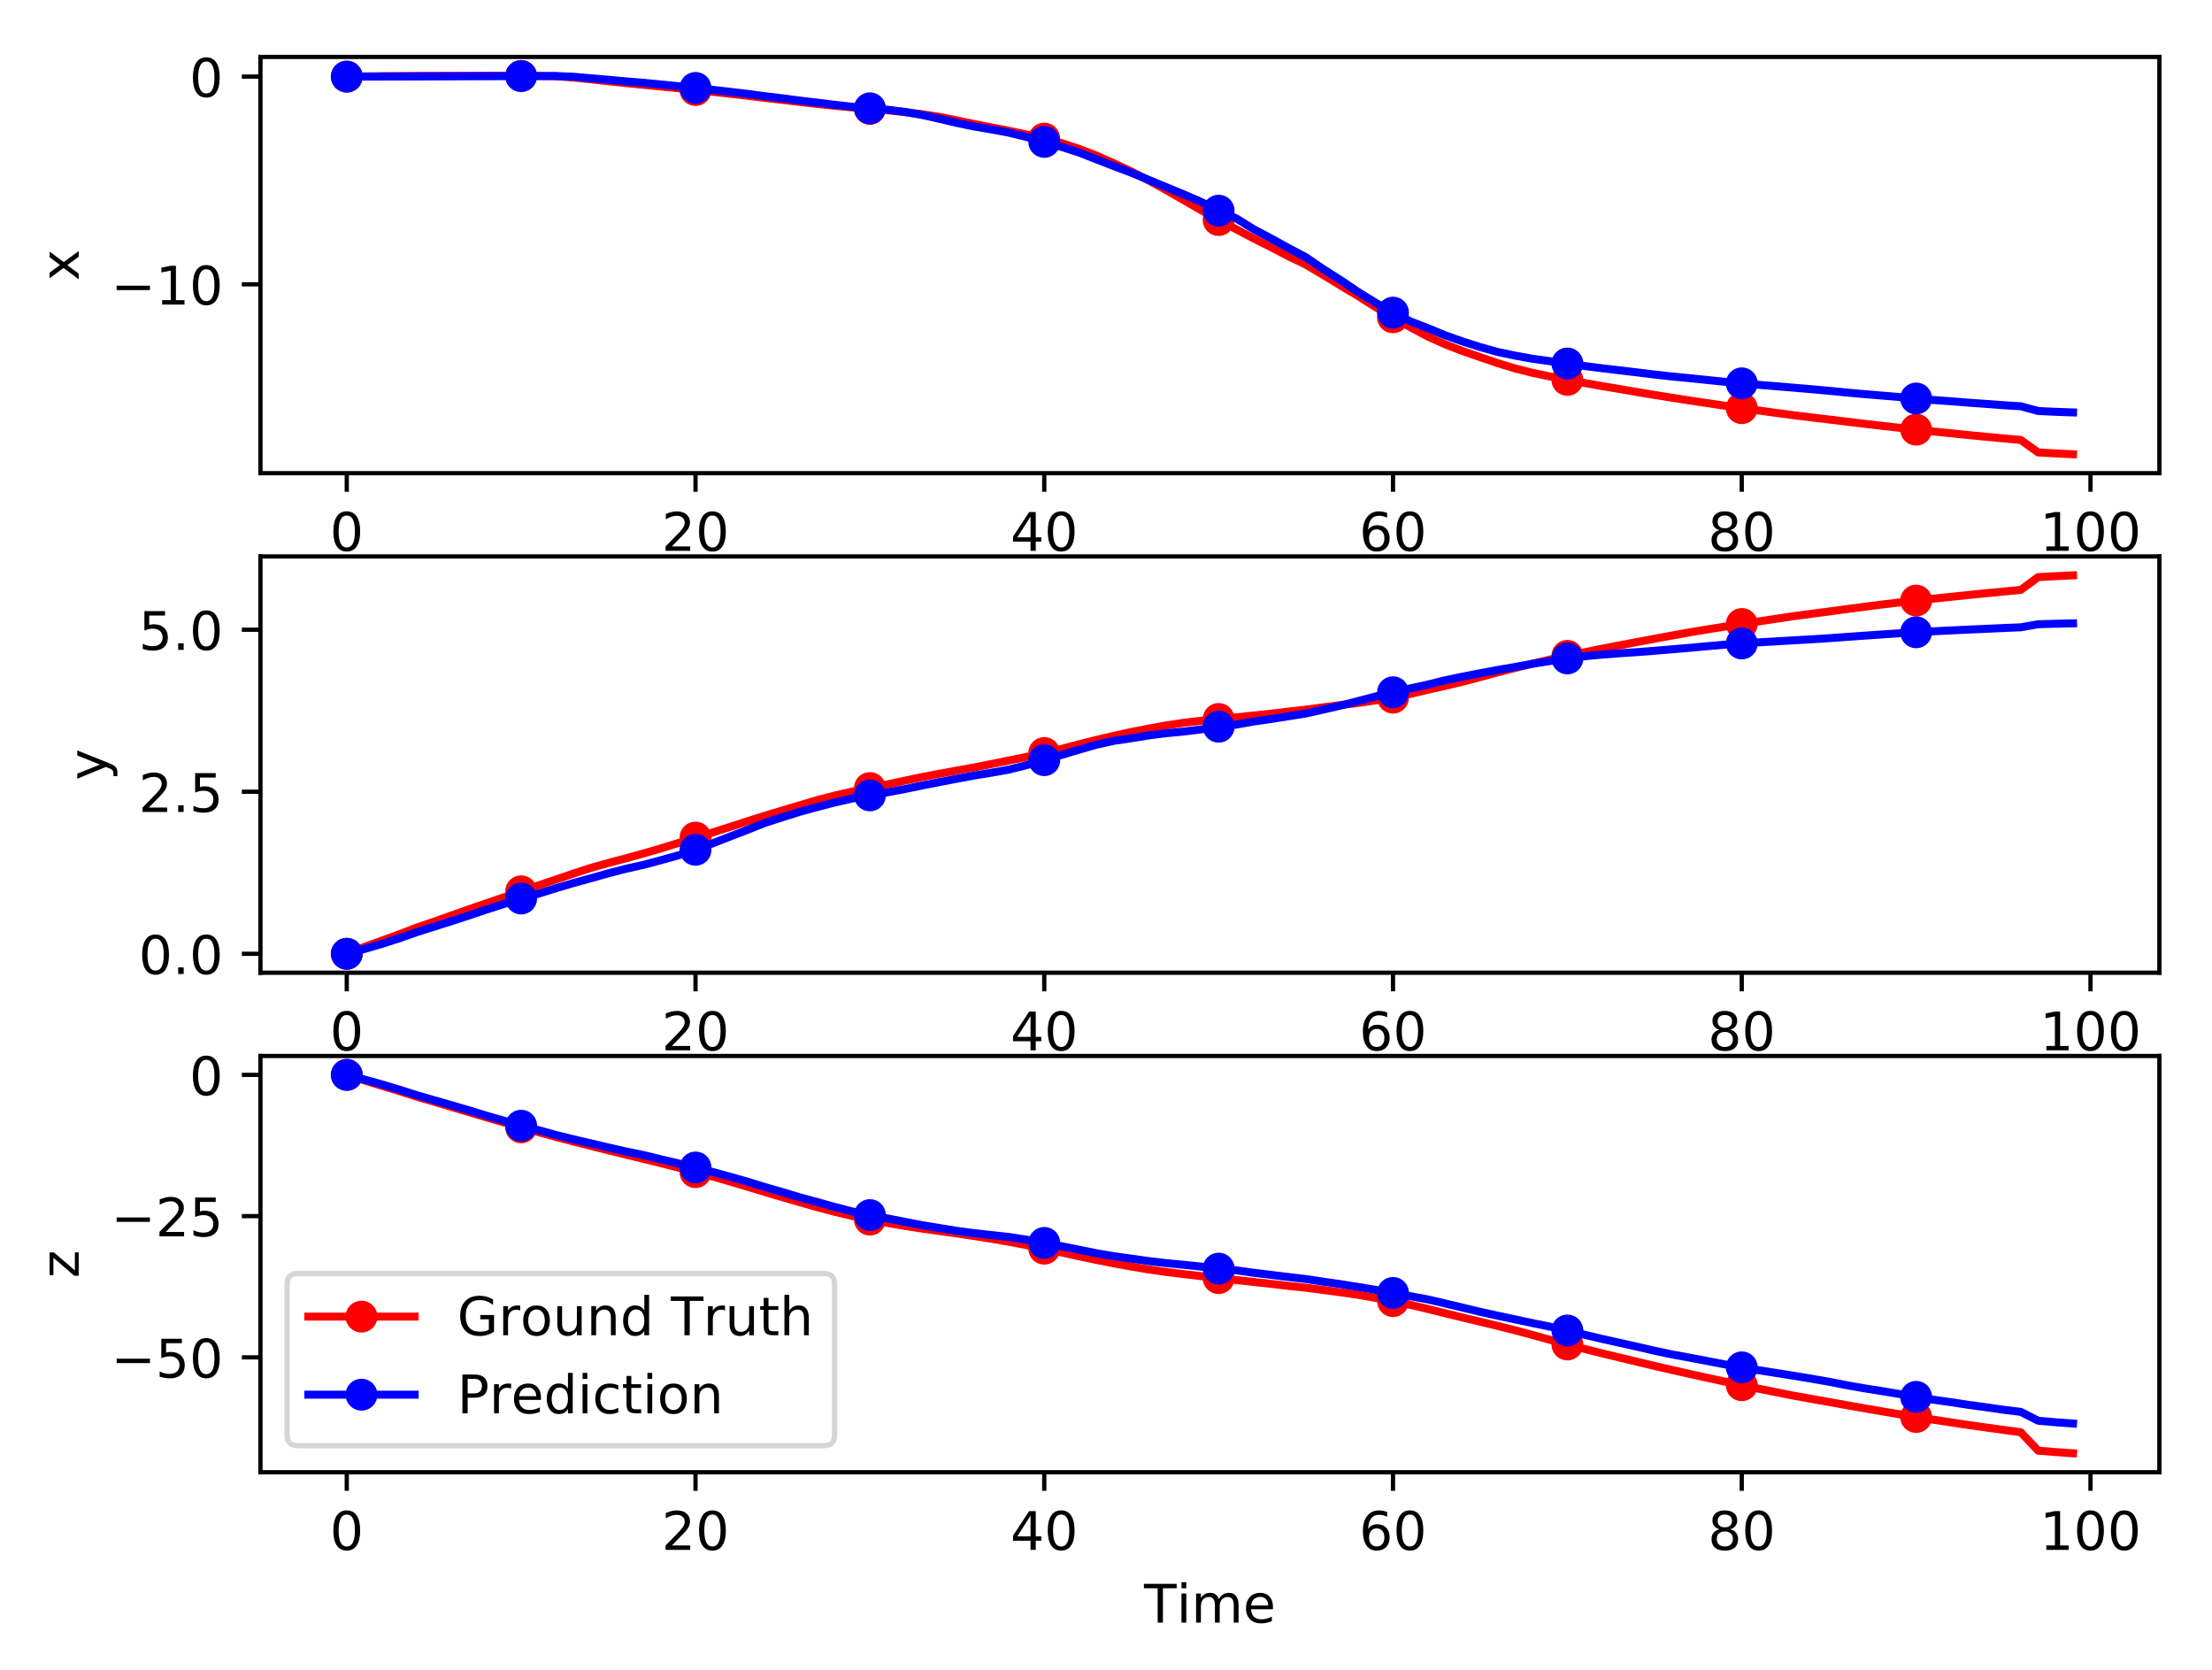 <?xml version="1.0" encoding="utf-8" standalone="no"?>
<!DOCTYPE svg PUBLIC "-//W3C//DTD SVG 1.1//EN"
  "http://www.w3.org/Graphics/SVG/1.1/DTD/svg11.dtd">
<!-- Created with matplotlib (http://matplotlib.org/) -->
<svg height="314pt" version="1.1" viewBox="0 0 416 314" width="416pt" xmlns="http://www.w3.org/2000/svg" xmlns:xlink="http://www.w3.org/1999/xlink">
 <defs>
  <style type="text/css">
*{stroke-linecap:butt;stroke-linejoin:round;}
  </style>
 </defs>
 <g id="figure_1">
  <g id="patch_1">
   <path d="M 0 314.368 
L 416.803 314.368 
L 416.803 0 
L 0 0 
z
" style="fill:#ffffff;"/>
  </g>
  <g id="axes_1">
   <g id="patch_2">
    <path d="M 48.983 88.968 
L 406.103 88.968 
L 406.103 10.7 
L 48.983 10.7 
z
" style="fill:#ffffff;"/>
   </g>
   <g id="matplotlib.axis_1">
    <g id="xtick_1">
     <g id="line2d_1">
      <defs>
       <path d="M 0 0 
L 0 3.5 
" id="m8944b9a5be" style="stroke:#000000;stroke-width:0.8;"/>
      </defs>
      <g>
       <use style="stroke:#000000;stroke-width:0.8;" x="65.216" xlink:href="#m8944b9a5be" y="88.968"/>
      </g>
     </g>
     <g id="text_1">
      <!-- 0 -->
      <defs>
       <path d="M 31.781 66.406 
Q 24.172 66.406 20.328 58.906 
Q 16.5 51.422 16.5 36.375 
Q 16.5 21.391 20.328 13.891 
Q 24.172 6.391 31.781 6.391 
Q 39.453 6.391 43.281 13.891 
Q 47.125 21.391 47.125 36.375 
Q 47.125 51.422 43.281 58.906 
Q 39.453 66.406 31.781 66.406 
z
M 31.781 74.219 
Q 44.047 74.219 50.516 64.516 
Q 56.984 54.828 56.984 36.375 
Q 56.984 17.969 50.516 8.266 
Q 44.047 -1.422 31.781 -1.422 
Q 19.531 -1.422 13.062 8.266 
Q 6.594 17.969 6.594 36.375 
Q 6.594 54.828 13.062 64.516 
Q 19.531 74.219 31.781 74.219 
z
" id="DejaVuSans-30"/>
      </defs>
      <g transform="translate(62.034 103.567)scale(0.1 -0.1)">
       <use xlink:href="#DejaVuSans-30"/>
      </g>
     </g>
    </g>
    <g id="xtick_2">
     <g id="line2d_2">
      <g>
       <use style="stroke:#000000;stroke-width:0.8;" x="130.802" xlink:href="#m8944b9a5be" y="88.968"/>
      </g>
     </g>
     <g id="text_2">
      <!-- 20 -->
      <defs>
       <path d="M 19.188 8.297 
L 53.609 8.297 
L 53.609 0 
L 7.328 0 
L 7.328 8.297 
Q 12.938 14.109 22.625 23.891 
Q 32.328 33.688 34.812 36.531 
Q 39.547 41.844 41.422 45.531 
Q 43.312 49.219 43.312 52.781 
Q 43.312 58.594 39.234 62.25 
Q 35.156 65.922 28.609 65.922 
Q 23.969 65.922 18.812 64.312 
Q 13.672 62.703 7.812 59.422 
L 7.812 69.391 
Q 13.766 71.781 18.938 73 
Q 24.125 74.219 28.422 74.219 
Q 39.75 74.219 46.484 68.547 
Q 53.219 62.891 53.219 53.422 
Q 53.219 48.922 51.531 44.891 
Q 49.859 40.875 45.406 35.406 
Q 44.188 33.984 37.641 27.219 
Q 31.109 20.453 19.188 8.297 
z
" id="DejaVuSans-32"/>
      </defs>
      <g transform="translate(124.44 103.567)scale(0.1 -0.1)">
       <use xlink:href="#DejaVuSans-32"/>
       <use x="63.623" xlink:href="#DejaVuSans-30"/>
      </g>
     </g>
    </g>
    <g id="xtick_3">
     <g id="line2d_3">
      <g>
       <use style="stroke:#000000;stroke-width:0.8;" x="196.389" xlink:href="#m8944b9a5be" y="88.968"/>
      </g>
     </g>
     <g id="text_3">
      <!-- 40 -->
      <defs>
       <path d="M 37.797 64.312 
L 12.891 25.391 
L 37.797 25.391 
z
M 35.203 72.906 
L 47.609 72.906 
L 47.609 25.391 
L 58.016 25.391 
L 58.016 17.188 
L 47.609 17.188 
L 47.609 0 
L 37.797 0 
L 37.797 17.188 
L 4.891 17.188 
L 4.891 26.703 
z
" id="DejaVuSans-34"/>
      </defs>
      <g transform="translate(190.027 103.567)scale(0.1 -0.1)">
       <use xlink:href="#DejaVuSans-34"/>
       <use x="63.623" xlink:href="#DejaVuSans-30"/>
      </g>
     </g>
    </g>
    <g id="xtick_4">
     <g id="line2d_4">
      <g>
       <use style="stroke:#000000;stroke-width:0.8;" x="261.976" xlink:href="#m8944b9a5be" y="88.968"/>
      </g>
     </g>
     <g id="text_4">
      <!-- 60 -->
      <defs>
       <path d="M 33.016 40.375 
Q 26.375 40.375 22.484 35.828 
Q 18.609 31.297 18.609 23.391 
Q 18.609 15.531 22.484 10.953 
Q 26.375 6.391 33.016 6.391 
Q 39.656 6.391 43.531 10.953 
Q 47.406 15.531 47.406 23.391 
Q 47.406 31.297 43.531 35.828 
Q 39.656 40.375 33.016 40.375 
z
M 52.594 71.297 
L 52.594 62.312 
Q 48.875 64.062 45.094 64.984 
Q 41.312 65.922 37.594 65.922 
Q 27.828 65.922 22.672 59.328 
Q 17.531 52.734 16.797 39.406 
Q 19.672 43.656 24.016 45.922 
Q 28.375 48.188 33.594 48.188 
Q 44.578 48.188 50.953 41.516 
Q 57.328 34.859 57.328 23.391 
Q 57.328 12.156 50.688 5.359 
Q 44.047 -1.422 33.016 -1.422 
Q 20.359 -1.422 13.672 8.266 
Q 6.984 17.969 6.984 36.375 
Q 6.984 53.656 15.188 63.938 
Q 23.391 74.219 37.203 74.219 
Q 40.922 74.219 44.703 73.484 
Q 48.484 72.75 52.594 71.297 
z
" id="DejaVuSans-36"/>
      </defs>
      <g transform="translate(255.613 103.567)scale(0.1 -0.1)">
       <use xlink:href="#DejaVuSans-36"/>
       <use x="63.623" xlink:href="#DejaVuSans-30"/>
      </g>
     </g>
    </g>
    <g id="xtick_5">
     <g id="line2d_5">
      <g>
       <use style="stroke:#000000;stroke-width:0.8;" x="327.563" xlink:href="#m8944b9a5be" y="88.968"/>
      </g>
     </g>
     <g id="text_5">
      <!-- 80 -->
      <defs>
       <path d="M 31.781 34.625 
Q 24.75 34.625 20.719 30.859 
Q 16.703 27.094 16.703 20.516 
Q 16.703 13.922 20.719 10.156 
Q 24.75 6.391 31.781 6.391 
Q 38.812 6.391 42.859 10.172 
Q 46.922 13.969 46.922 20.516 
Q 46.922 27.094 42.891 30.859 
Q 38.875 34.625 31.781 34.625 
z
M 21.922 38.812 
Q 15.578 40.375 12.031 44.719 
Q 8.5 49.078 8.5 55.328 
Q 8.5 64.062 14.719 69.141 
Q 20.953 74.219 31.781 74.219 
Q 42.672 74.219 48.875 69.141 
Q 55.078 64.062 55.078 55.328 
Q 55.078 49.078 51.531 44.719 
Q 48 40.375 41.703 38.812 
Q 48.828 37.156 52.797 32.312 
Q 56.781 27.484 56.781 20.516 
Q 56.781 9.906 50.312 4.234 
Q 43.844 -1.422 31.781 -1.422 
Q 19.734 -1.422 13.25 4.234 
Q 6.781 9.906 6.781 20.516 
Q 6.781 27.484 10.781 32.312 
Q 14.797 37.156 21.922 38.812 
z
M 18.312 54.391 
Q 18.312 48.734 21.844 45.562 
Q 25.391 42.391 31.781 42.391 
Q 38.141 42.391 41.719 45.562 
Q 45.312 48.734 45.312 54.391 
Q 45.312 60.062 41.719 63.234 
Q 38.141 66.406 31.781 66.406 
Q 25.391 66.406 21.844 63.234 
Q 18.312 60.062 18.312 54.391 
z
" id="DejaVuSans-38"/>
      </defs>
      <g transform="translate(321.2 103.567)scale(0.1 -0.1)">
       <use xlink:href="#DejaVuSans-38"/>
       <use x="63.623" xlink:href="#DejaVuSans-30"/>
      </g>
     </g>
    </g>
    <g id="xtick_6">
     <g id="line2d_6">
      <g>
       <use style="stroke:#000000;stroke-width:0.8;" x="393.149" xlink:href="#m8944b9a5be" y="88.968"/>
      </g>
     </g>
     <g id="text_6">
      <!-- 100 -->
      <defs>
       <path d="M 12.406 8.297 
L 28.516 8.297 
L 28.516 63.922 
L 10.984 60.406 
L 10.984 69.391 
L 28.422 72.906 
L 38.281 72.906 
L 38.281 8.297 
L 54.391 8.297 
L 54.391 0 
L 12.406 0 
z
" id="DejaVuSans-31"/>
      </defs>
      <g transform="translate(383.606 103.567)scale(0.1 -0.1)">
       <use xlink:href="#DejaVuSans-31"/>
       <use x="63.623" xlink:href="#DejaVuSans-30"/>
       <use x="127.246" xlink:href="#DejaVuSans-30"/>
      </g>
     </g>
    </g>
    <g id="text_7">
     <!-- Time -->
     <defs>
      <path d="M -0.297 72.906 
L 61.375 72.906 
L 61.375 64.594 
L 35.5 64.594 
L 35.5 0 
L 25.594 0 
L 25.594 64.594 
L -0.297 64.594 
z
" id="DejaVuSans-54"/>
      <path d="M 9.422 54.688 
L 18.406 54.688 
L 18.406 0 
L 9.422 0 
z
M 9.422 75.984 
L 18.406 75.984 
L 18.406 64.594 
L 9.422 64.594 
z
" id="DejaVuSans-69"/>
      <path d="M 52 44.188 
Q 55.375 50.25 60.062 53.125 
Q 64.75 56 71.094 56 
Q 79.641 56 84.281 50.016 
Q 88.922 44.047 88.922 33.016 
L 88.922 0 
L 79.891 0 
L 79.891 32.719 
Q 79.891 40.578 77.094 44.375 
Q 74.312 48.188 68.609 48.188 
Q 61.625 48.188 57.562 43.547 
Q 53.516 38.922 53.516 30.906 
L 53.516 0 
L 44.484 0 
L 44.484 32.719 
Q 44.484 40.625 41.703 44.406 
Q 38.922 48.188 33.109 48.188 
Q 26.219 48.188 22.156 43.531 
Q 18.109 38.875 18.109 30.906 
L 18.109 0 
L 9.078 0 
L 9.078 54.688 
L 18.109 54.688 
L 18.109 46.188 
Q 21.188 51.219 25.484 53.609 
Q 29.781 56 35.688 56 
Q 41.656 56 45.828 52.969 
Q 50 49.953 52 44.188 
z
" id="DejaVuSans-6d"/>
      <path d="M 56.203 29.594 
L 56.203 25.203 
L 14.891 25.203 
Q 15.484 15.922 20.484 11.062 
Q 25.484 6.203 34.422 6.203 
Q 39.594 6.203 44.453 7.469 
Q 49.312 8.734 54.109 11.281 
L 54.109 2.781 
Q 49.266 0.734 44.188 -0.344 
Q 39.109 -1.422 33.891 -1.422 
Q 20.797 -1.422 13.156 6.188 
Q 5.516 13.812 5.516 26.812 
Q 5.516 40.234 12.766 48.109 
Q 20.016 56 32.328 56 
Q 43.359 56 49.781 48.891 
Q 56.203 41.797 56.203 29.594 
z
M 47.219 32.234 
Q 47.125 39.594 43.094 43.984 
Q 39.062 48.391 32.422 48.391 
Q 24.906 48.391 20.391 44.141 
Q 15.875 39.891 15.188 32.172 
z
" id="DejaVuSans-65"/>
     </defs>
     <g transform="translate(215.155 117.245)scale(0.1 -0.1)">
      <use xlink:href="#DejaVuSans-54"/>
      <use x="61.037" xlink:href="#DejaVuSans-69"/>
      <use x="88.82" xlink:href="#DejaVuSans-6d"/>
      <use x="186.232" xlink:href="#DejaVuSans-65"/>
     </g>
    </g>
   </g>
   <g id="matplotlib.axis_2">
    <g id="ytick_1">
     <g id="line2d_7">
      <defs>
       <path d="M 0 0 
L -3.5 0 
" id="m80935dbc35" style="stroke:#000000;stroke-width:0.8;"/>
      </defs>
      <g>
       <use style="stroke:#000000;stroke-width:0.8;" x="48.983" xlink:href="#m80935dbc35" y="53.464"/>
      </g>
     </g>
     <g id="text_8">
      <!-- −10 -->
      <defs>
       <path d="M 10.594 35.5 
L 73.188 35.5 
L 73.188 27.203 
L 10.594 27.203 
z
" id="DejaVuSans-2212"/>
      </defs>
      <g transform="translate(20.878 57.263)scale(0.1 -0.1)">
       <use xlink:href="#DejaVuSans-2212"/>
       <use x="83.789" xlink:href="#DejaVuSans-31"/>
       <use x="147.412" xlink:href="#DejaVuSans-30"/>
      </g>
     </g>
    </g>
    <g id="ytick_2">
     <g id="line2d_8">
      <g>
       <use style="stroke:#000000;stroke-width:0.8;" x="48.983" xlink:href="#m80935dbc35" y="14.403"/>
      </g>
     </g>
     <g id="text_9">
      <!-- 0 -->
      <g transform="translate(35.62 18.202)scale(0.1 -0.1)">
       <use xlink:href="#DejaVuSans-30"/>
      </g>
     </g>
    </g>
    <g id="text_10">
     <!-- x -->
     <defs>
      <path d="M 54.891 54.688 
L 35.109 28.078 
L 55.906 0 
L 45.312 0 
L 29.391 21.484 
L 13.484 0 
L 2.875 0 
L 24.125 28.609 
L 4.688 54.688 
L 15.281 54.688 
L 29.781 35.203 
L 44.281 54.688 
z
" id="DejaVuSans-78"/>
     </defs>
     <g transform="translate(14.798 52.793)rotate(-90)scale(0.1 -0.1)">
      <use xlink:href="#DejaVuSans-78"/>
     </g>
    </g>
   </g>
   <g id="line2d_9">
    <path clip-path="url(#p464046ef29)" d="M 65.216 14.403 
L 68.495 14.363 
L 71.774 14.331 
L 75.054 14.302 
L 78.333 14.278 
L 81.612 14.273 
L 84.892 14.268 
L 88.171 14.263 
L 91.45 14.258 
L 94.73 14.258 
L 98.009 14.276 
L 101.288 14.301 
L 104.568 14.334 
L 107.847 14.569 
L 111.126 14.914 
L 114.406 15.275 
L 117.685 15.622 
L 120.964 15.942 
L 124.244 16.258 
L 127.523 16.586 
L 130.802 16.93 
L 134.082 17.263 
L 137.361 17.634 
L 140.64 18.019 
L 143.92 18.411 
L 147.199 18.795 
L 150.478 19.174 
L 153.758 19.546 
L 157.037 19.889 
L 160.316 20.2 
L 163.596 20.478 
L 166.875 20.732 
L 170.154 21.08 
L 173.434 21.468 
L 176.713 21.984 
L 179.992 22.639 
L 183.272 23.333 
L 186.551 23.974 
L 189.83 24.612 
L 193.11 25.295 
L 196.389 26.054 
L 199.668 26.914 
L 202.948 27.997 
L 206.227 29.256 
L 209.506 30.717 
L 212.786 32.268 
L 216.065 33.948 
L 219.344 35.748 
L 222.624 37.634 
L 225.903 39.526 
L 229.182 41.372 
L 232.462 43.091 
L 235.741 44.821 
L 239.02 46.464 
L 242.3 48.183 
L 245.579 49.755 
L 248.859 51.697 
L 252.138 53.703 
L 255.417 55.66 
L 258.697 57.741 
L 261.976 59.656 
L 265.255 61.536 
L 268.535 63.281 
L 271.814 64.752 
L 275.093 66.018 
L 278.373 67.156 
L 281.652 68.277 
L 284.931 69.281 
L 288.211 70.101 
L 291.49 70.79 
L 294.769 71.423 
L 298.049 72.023 
L 301.328 72.599 
L 304.607 73.15 
L 307.887 73.714 
L 311.166 74.258 
L 314.445 74.785 
L 317.725 75.297 
L 321.004 75.786 
L 324.283 76.269 
L 327.563 76.738 
L 330.842 77.197 
L 334.121 77.645 
L 337.401 78.082 
L 340.68 78.481 
L 343.959 78.876 
L 347.239 79.274 
L 350.518 79.668 
L 353.797 80.05 
L 357.077 80.421 
L 360.356 80.781 
L 363.635 81.133 
L 366.915 81.473 
L 370.194 81.801 
L 373.473 82.119 
L 376.753 82.426 
L 380.032 82.722 
L 383.311 85.076 
L 386.591 85.251 
L 389.87 85.411 
" style="fill:none;stroke:#ff0000;stroke-linecap:square;stroke-width:1.5;"/>
    <defs>
     <path d="M 0 2.5 
C 0.663 2.5 1.299 2.237 1.768 1.768 
C 2.237 1.299 2.5 0.663 2.5 0 
C 2.5 -0.663 2.237 -1.299 1.768 -1.768 
C 1.299 -2.237 0.663 -2.5 0 -2.5 
C -0.663 -2.5 -1.299 -2.237 -1.768 -1.768 
C -2.237 -1.299 -2.5 -0.663 -2.5 0 
C -2.5 0.663 -2.237 1.299 -1.768 1.768 
C -1.299 2.237 -0.663 2.5 0 2.5 
z
" id="m3f57f0eae9" style="stroke:#ff0000;"/>
    </defs>
    <g clip-path="url(#p464046ef29)">
     <use style="fill:#ff0000;stroke:#ff0000;" x="65.216" xlink:href="#m3f57f0eae9" y="14.403"/>
     <use style="fill:#ff0000;stroke:#ff0000;" x="98.009" xlink:href="#m3f57f0eae9" y="14.276"/>
     <use style="fill:#ff0000;stroke:#ff0000;" x="130.802" xlink:href="#m3f57f0eae9" y="16.93"/>
     <use style="fill:#ff0000;stroke:#ff0000;" x="163.596" xlink:href="#m3f57f0eae9" y="20.478"/>
     <use style="fill:#ff0000;stroke:#ff0000;" x="196.389" xlink:href="#m3f57f0eae9" y="26.054"/>
     <use style="fill:#ff0000;stroke:#ff0000;" x="229.182" xlink:href="#m3f57f0eae9" y="41.372"/>
     <use style="fill:#ff0000;stroke:#ff0000;" x="261.976" xlink:href="#m3f57f0eae9" y="59.656"/>
     <use style="fill:#ff0000;stroke:#ff0000;" x="294.769" xlink:href="#m3f57f0eae9" y="71.423"/>
     <use style="fill:#ff0000;stroke:#ff0000;" x="327.563" xlink:href="#m3f57f0eae9" y="76.738"/>
     <use style="fill:#ff0000;stroke:#ff0000;" x="360.356" xlink:href="#m3f57f0eae9" y="80.781"/>
    </g>
   </g>
   <g id="line2d_10">
    <path clip-path="url(#p464046ef29)" d="M 65.216 14.403 
L 68.495 14.398 
L 71.774 14.387 
L 75.054 14.379 
L 78.333 14.369 
L 81.612 14.362 
L 84.892 14.347 
L 88.171 14.335 
L 91.45 14.325 
L 94.73 14.313 
L 98.009 14.303 
L 101.288 14.295 
L 104.568 14.298 
L 107.847 14.434 
L 111.126 14.719 
L 114.406 14.998 
L 117.685 15.301 
L 120.964 15.563 
L 124.244 15.879 
L 127.523 16.199 
L 130.802 16.534 
L 134.082 16.9 
L 137.361 17.269 
L 140.64 17.663 
L 143.92 18.095 
L 147.199 18.493 
L 150.478 18.919 
L 153.758 19.309 
L 157.037 19.712 
L 160.316 20.079 
L 163.596 20.367 
L 166.875 20.624 
L 170.154 21.041 
L 173.434 21.621 
L 176.713 22.351 
L 179.992 23.125 
L 183.272 23.795 
L 186.551 24.352 
L 189.83 24.967 
L 193.11 25.77 
L 196.389 26.675 
L 199.668 27.631 
L 202.948 28.684 
L 206.227 29.974 
L 209.506 31.247 
L 212.786 32.484 
L 216.065 33.833 
L 219.344 35.196 
L 222.624 36.549 
L 225.903 37.971 
L 229.182 39.613 
L 232.462 41.044 
L 235.741 43.084 
L 239.02 44.816 
L 242.3 46.627 
L 245.579 48.356 
L 248.859 50.602 
L 252.138 52.686 
L 255.417 54.895 
L 258.697 56.921 
L 261.976 58.782 
L 265.255 60.434 
L 268.535 61.699 
L 271.814 63.054 
L 275.093 64.218 
L 278.373 65.26 
L 281.652 66.176 
L 284.931 66.862 
L 288.211 67.456 
L 291.49 67.91 
L 294.769 68.344 
L 298.049 68.826 
L 301.328 69.246 
L 304.607 69.632 
L 307.887 70.019 
L 311.166 70.423 
L 314.445 70.788 
L 317.725 71.102 
L 321.004 71.439 
L 324.283 71.775 
L 327.563 72.075 
L 330.842 72.362 
L 334.121 72.63 
L 337.401 72.9 
L 340.68 73.182 
L 343.959 73.475 
L 347.239 73.8 
L 350.518 74.094 
L 353.797 74.363 
L 357.077 74.643 
L 360.356 74.928 
L 363.635 75.21 
L 366.915 75.447 
L 370.194 75.708 
L 373.473 75.939 
L 376.753 76.185 
L 380.032 76.386 
L 383.311 77.279 
L 386.591 77.429 
L 389.87 77.547 
" style="fill:none;stroke:#0000ff;stroke-linecap:square;stroke-width:1.5;"/>
    <defs>
     <path d="M 0 2.5 
C 0.663 2.5 1.299 2.237 1.768 1.768 
C 2.237 1.299 2.5 0.663 2.5 0 
C 2.5 -0.663 2.237 -1.299 1.768 -1.768 
C 1.299 -2.237 0.663 -2.5 0 -2.5 
C -0.663 -2.5 -1.299 -2.237 -1.768 -1.768 
C -2.237 -1.299 -2.5 -0.663 -2.5 0 
C -2.5 0.663 -2.237 1.299 -1.768 1.768 
C -1.299 2.237 -0.663 2.5 0 2.5 
z
" id="m91b2a82419" style="stroke:#0000ff;"/>
    </defs>
    <g clip-path="url(#p464046ef29)">
     <use style="fill:#0000ff;stroke:#0000ff;" x="65.216" xlink:href="#m91b2a82419" y="14.403"/>
     <use style="fill:#0000ff;stroke:#0000ff;" x="98.009" xlink:href="#m91b2a82419" y="14.303"/>
     <use style="fill:#0000ff;stroke:#0000ff;" x="130.802" xlink:href="#m91b2a82419" y="16.534"/>
     <use style="fill:#0000ff;stroke:#0000ff;" x="163.596" xlink:href="#m91b2a82419" y="20.367"/>
     <use style="fill:#0000ff;stroke:#0000ff;" x="196.389" xlink:href="#m91b2a82419" y="26.675"/>
     <use style="fill:#0000ff;stroke:#0000ff;" x="229.182" xlink:href="#m91b2a82419" y="39.613"/>
     <use style="fill:#0000ff;stroke:#0000ff;" x="261.976" xlink:href="#m91b2a82419" y="58.782"/>
     <use style="fill:#0000ff;stroke:#0000ff;" x="294.769" xlink:href="#m91b2a82419" y="68.344"/>
     <use style="fill:#0000ff;stroke:#0000ff;" x="327.563" xlink:href="#m91b2a82419" y="72.075"/>
     <use style="fill:#0000ff;stroke:#0000ff;" x="360.356" xlink:href="#m91b2a82419" y="74.928"/>
    </g>
   </g>
   <g id="patch_3">
    <path d="M 48.983 88.968 
L 48.983 10.7 
" style="fill:none;stroke:#000000;stroke-linecap:square;stroke-linejoin:miter;stroke-width:0.8;"/>
   </g>
   <g id="patch_4">
    <path d="M 406.103 88.968 
L 406.103 10.7 
" style="fill:none;stroke:#000000;stroke-linecap:square;stroke-linejoin:miter;stroke-width:0.8;"/>
   </g>
   <g id="patch_5">
    <path d="M 48.983 88.968 
L 406.103 88.968 
" style="fill:none;stroke:#000000;stroke-linecap:square;stroke-linejoin:miter;stroke-width:0.8;"/>
   </g>
   <g id="patch_6">
    <path d="M 48.983 10.7 
L 406.103 10.7 
" style="fill:none;stroke:#000000;stroke-linecap:square;stroke-linejoin:miter;stroke-width:0.8;"/>
   </g>
  </g>
  <g id="axes_2">
   <g id="patch_7">
    <path d="M 48.983 182.89 
L 406.103 182.89 
L 406.103 104.622 
L 48.983 104.622 
z
" style="fill:#ffffff;"/>
   </g>
   <g id="matplotlib.axis_3">
    <g id="xtick_7">
     <g id="line2d_11">
      <g>
       <use style="stroke:#000000;stroke-width:0.8;" x="65.216" xlink:href="#m8944b9a5be" y="182.89"/>
      </g>
     </g>
     <g id="text_11">
      <!-- 0 -->
      <g transform="translate(62.034 197.489)scale(0.1 -0.1)">
       <use xlink:href="#DejaVuSans-30"/>
      </g>
     </g>
    </g>
    <g id="xtick_8">
     <g id="line2d_12">
      <g>
       <use style="stroke:#000000;stroke-width:0.8;" x="130.802" xlink:href="#m8944b9a5be" y="182.89"/>
      </g>
     </g>
     <g id="text_12">
      <!-- 20 -->
      <g transform="translate(124.44 197.489)scale(0.1 -0.1)">
       <use xlink:href="#DejaVuSans-32"/>
       <use x="63.623" xlink:href="#DejaVuSans-30"/>
      </g>
     </g>
    </g>
    <g id="xtick_9">
     <g id="line2d_13">
      <g>
       <use style="stroke:#000000;stroke-width:0.8;" x="196.389" xlink:href="#m8944b9a5be" y="182.89"/>
      </g>
     </g>
     <g id="text_13">
      <!-- 40 -->
      <g transform="translate(190.027 197.489)scale(0.1 -0.1)">
       <use xlink:href="#DejaVuSans-34"/>
       <use x="63.623" xlink:href="#DejaVuSans-30"/>
      </g>
     </g>
    </g>
    <g id="xtick_10">
     <g id="line2d_14">
      <g>
       <use style="stroke:#000000;stroke-width:0.8;" x="261.976" xlink:href="#m8944b9a5be" y="182.89"/>
      </g>
     </g>
     <g id="text_14">
      <!-- 60 -->
      <g transform="translate(255.613 197.489)scale(0.1 -0.1)">
       <use xlink:href="#DejaVuSans-36"/>
       <use x="63.623" xlink:href="#DejaVuSans-30"/>
      </g>
     </g>
    </g>
    <g id="xtick_11">
     <g id="line2d_15">
      <g>
       <use style="stroke:#000000;stroke-width:0.8;" x="327.563" xlink:href="#m8944b9a5be" y="182.89"/>
      </g>
     </g>
     <g id="text_15">
      <!-- 80 -->
      <g transform="translate(321.2 197.489)scale(0.1 -0.1)">
       <use xlink:href="#DejaVuSans-38"/>
       <use x="63.623" xlink:href="#DejaVuSans-30"/>
      </g>
     </g>
    </g>
    <g id="xtick_12">
     <g id="line2d_16">
      <g>
       <use style="stroke:#000000;stroke-width:0.8;" x="393.149" xlink:href="#m8944b9a5be" y="182.89"/>
      </g>
     </g>
     <g id="text_16">
      <!-- 100 -->
      <g transform="translate(383.606 197.489)scale(0.1 -0.1)">
       <use xlink:href="#DejaVuSans-31"/>
       <use x="63.623" xlink:href="#DejaVuSans-30"/>
       <use x="127.246" xlink:href="#DejaVuSans-30"/>
      </g>
     </g>
    </g>
    <g id="text_17">
     <!-- Time -->
     <g transform="translate(215.155 211.167)scale(0.1 -0.1)">
      <use xlink:href="#DejaVuSans-54"/>
      <use x="61.037" xlink:href="#DejaVuSans-69"/>
      <use x="88.82" xlink:href="#DejaVuSans-6d"/>
      <use x="186.232" xlink:href="#DejaVuSans-65"/>
     </g>
    </g>
   </g>
   <g id="matplotlib.axis_4">
    <g id="ytick_3">
     <g id="line2d_17">
      <g>
       <use style="stroke:#000000;stroke-width:0.8;" x="48.983" xlink:href="#m80935dbc35" y="179.332"/>
      </g>
     </g>
     <g id="text_18">
      <!-- 0.0 -->
      <defs>
       <path d="M 10.688 12.406 
L 21 12.406 
L 21 0 
L 10.688 0 
z
" id="DejaVuSans-2e"/>
      </defs>
      <g transform="translate(26.08 183.132)scale(0.1 -0.1)">
       <use xlink:href="#DejaVuSans-30"/>
       <use x="63.623" xlink:href="#DejaVuSans-2e"/>
       <use x="95.41" xlink:href="#DejaVuSans-30"/>
      </g>
     </g>
    </g>
    <g id="ytick_4">
     <g id="line2d_18">
      <g>
       <use style="stroke:#000000;stroke-width:0.8;" x="48.983" xlink:href="#m80935dbc35" y="148.864"/>
      </g>
     </g>
     <g id="text_19">
      <!-- 2.5 -->
      <defs>
       <path d="M 10.797 72.906 
L 49.516 72.906 
L 49.516 64.594 
L 19.828 64.594 
L 19.828 46.734 
Q 21.969 47.469 24.109 47.828 
Q 26.266 48.188 28.422 48.188 
Q 40.625 48.188 47.75 41.5 
Q 54.891 34.812 54.891 23.391 
Q 54.891 11.625 47.562 5.094 
Q 40.234 -1.422 26.906 -1.422 
Q 22.312 -1.422 17.547 -0.641 
Q 12.797 0.141 7.719 1.703 
L 7.719 11.625 
Q 12.109 9.234 16.797 8.062 
Q 21.484 6.891 26.703 6.891 
Q 35.156 6.891 40.078 11.328 
Q 45.016 15.766 45.016 23.391 
Q 45.016 31 40.078 35.438 
Q 35.156 39.891 26.703 39.891 
Q 22.75 39.891 18.812 39.016 
Q 14.891 38.141 10.797 36.281 
z
" id="DejaVuSans-35"/>
      </defs>
      <g transform="translate(26.08 152.663)scale(0.1 -0.1)">
       <use xlink:href="#DejaVuSans-32"/>
       <use x="63.623" xlink:href="#DejaVuSans-2e"/>
       <use x="95.41" xlink:href="#DejaVuSans-35"/>
      </g>
     </g>
    </g>
    <g id="ytick_5">
     <g id="line2d_19">
      <g>
       <use style="stroke:#000000;stroke-width:0.8;" x="48.983" xlink:href="#m80935dbc35" y="118.395"/>
      </g>
     </g>
     <g id="text_20">
      <!-- 5.0 -->
      <g transform="translate(26.08 122.194)scale(0.1 -0.1)">
       <use xlink:href="#DejaVuSans-35"/>
       <use x="63.623" xlink:href="#DejaVuSans-2e"/>
       <use x="95.41" xlink:href="#DejaVuSans-30"/>
      </g>
     </g>
    </g>
    <g id="text_21">
     <!-- y -->
     <defs>
      <path d="M 32.172 -5.078 
Q 28.375 -14.844 24.75 -17.812 
Q 21.141 -20.797 15.094 -20.797 
L 7.906 -20.797 
L 7.906 -13.281 
L 13.188 -13.281 
Q 16.891 -13.281 18.938 -11.516 
Q 21 -9.766 23.484 -3.219 
L 25.094 0.875 
L 2.984 54.688 
L 12.5 54.688 
L 29.594 11.922 
L 46.688 54.688 
L 56.203 54.688 
z
" id="DejaVuSans-79"/>
     </defs>
     <g transform="translate(20 146.715)rotate(-90)scale(0.1 -0.1)">
      <use xlink:href="#DejaVuSans-79"/>
     </g>
    </g>
   </g>
   <g id="line2d_20">
    <path clip-path="url(#p9b244426e5)" d="M 65.216 179.332 
L 68.495 178.062 
L 71.774 176.873 
L 75.054 175.684 
L 78.333 174.421 
L 81.612 173.301 
L 84.892 172.128 
L 88.171 170.976 
L 91.45 169.844 
L 94.73 168.723 
L 98.009 167.587 
L 101.288 166.468 
L 104.568 165.367 
L 107.847 164.245 
L 111.126 163.177 
L 114.406 162.259 
L 117.685 161.393 
L 120.964 160.485 
L 124.244 159.526 
L 127.523 158.518 
L 130.802 157.486 
L 134.082 156.504 
L 137.361 155.454 
L 140.64 154.394 
L 143.92 153.355 
L 147.199 152.364 
L 150.478 151.389 
L 153.758 150.415 
L 157.037 149.569 
L 160.316 148.831 
L 163.596 148.167 
L 166.875 147.488 
L 170.154 146.78 
L 173.434 146.099 
L 176.713 145.47 
L 179.992 144.874 
L 183.272 144.279 
L 186.551 143.629 
L 189.83 142.966 
L 193.11 142.295 
L 196.389 141.581 
L 199.668 140.806 
L 202.948 139.931 
L 206.227 139.112 
L 209.506 138.34 
L 212.786 137.624 
L 216.065 136.981 
L 219.344 136.391 
L 222.624 135.894 
L 225.903 135.518 
L 229.182 135.185 
L 232.462 134.874 
L 235.741 134.535 
L 239.02 134.188 
L 242.3 133.792 
L 245.579 133.431 
L 248.859 132.993 
L 252.138 132.569 
L 255.417 132.168 
L 258.697 131.692 
L 261.976 131.172 
L 265.255 130.465 
L 268.535 129.691 
L 271.814 128.948 
L 275.093 128.164 
L 278.373 127.307 
L 281.652 126.42 
L 284.931 125.581 
L 288.211 124.788 
L 291.49 124.017 
L 294.769 123.317 
L 298.049 122.63 
L 301.328 121.958 
L 304.607 121.334 
L 307.887 120.707 
L 311.166 120.094 
L 314.445 119.492 
L 317.725 118.903 
L 321.004 118.355 
L 324.283 117.834 
L 327.563 117.326 
L 330.842 116.827 
L 334.121 116.332 
L 337.401 115.842 
L 340.68 115.406 
L 343.959 114.974 
L 347.239 114.532 
L 350.518 114.101 
L 353.797 113.683 
L 357.077 113.29 
L 360.356 112.919 
L 363.635 112.56 
L 366.915 112.212 
L 370.194 111.873 
L 373.473 111.543 
L 376.753 111.226 
L 380.032 110.918 
L 383.311 108.509 
L 386.591 108.336 
L 389.87 108.18 
" style="fill:none;stroke:#ff0000;stroke-linecap:square;stroke-width:1.5;"/>
    <g clip-path="url(#p9b244426e5)">
     <use style="fill:#ff0000;stroke:#ff0000;" x="65.216" xlink:href="#m3f57f0eae9" y="179.332"/>
     <use style="fill:#ff0000;stroke:#ff0000;" x="98.009" xlink:href="#m3f57f0eae9" y="167.587"/>
     <use style="fill:#ff0000;stroke:#ff0000;" x="130.802" xlink:href="#m3f57f0eae9" y="157.486"/>
     <use style="fill:#ff0000;stroke:#ff0000;" x="163.596" xlink:href="#m3f57f0eae9" y="148.167"/>
     <use style="fill:#ff0000;stroke:#ff0000;" x="196.389" xlink:href="#m3f57f0eae9" y="141.581"/>
     <use style="fill:#ff0000;stroke:#ff0000;" x="229.182" xlink:href="#m3f57f0eae9" y="135.185"/>
     <use style="fill:#ff0000;stroke:#ff0000;" x="261.976" xlink:href="#m3f57f0eae9" y="131.172"/>
     <use style="fill:#ff0000;stroke:#ff0000;" x="294.769" xlink:href="#m3f57f0eae9" y="123.317"/>
     <use style="fill:#ff0000;stroke:#ff0000;" x="327.563" xlink:href="#m3f57f0eae9" y="117.326"/>
     <use style="fill:#ff0000;stroke:#ff0000;" x="360.356" xlink:href="#m3f57f0eae9" y="112.919"/>
    </g>
   </g>
   <g id="line2d_21">
    <path clip-path="url(#p9b244426e5)" d="M 65.216 179.332 
L 68.495 178.444 
L 71.774 177.485 
L 75.054 176.434 
L 78.333 175.282 
L 81.612 174.241 
L 84.892 173.204 
L 88.171 172.141 
L 91.45 171.031 
L 94.73 169.983 
L 98.009 168.94 
L 101.288 168.025 
L 104.568 167.003 
L 107.847 166.029 
L 111.126 165.127 
L 114.406 164.2 
L 117.685 163.356 
L 120.964 162.62 
L 124.244 161.746 
L 127.523 160.836 
L 130.802 159.78 
L 134.082 158.542 
L 137.361 157.266 
L 140.64 155.998 
L 143.92 154.701 
L 147.199 153.645 
L 150.478 152.614 
L 153.758 151.719 
L 157.037 150.875 
L 160.316 150.134 
L 163.596 149.549 
L 166.875 148.982 
L 170.154 148.361 
L 173.434 147.682 
L 176.713 147.044 
L 179.992 146.411 
L 183.272 145.807 
L 186.551 145.267 
L 189.83 144.682 
L 193.11 143.85 
L 196.389 142.928 
L 199.668 141.936 
L 202.948 140.947 
L 206.227 140.015 
L 209.506 139.286 
L 212.786 138.806 
L 216.065 138.269 
L 219.344 137.852 
L 222.624 137.547 
L 225.903 137.142 
L 229.182 136.638 
L 232.462 136.248 
L 235.741 135.665 
L 239.02 135.185 
L 242.3 134.676 
L 245.579 134.153 
L 248.859 133.416 
L 252.138 132.655 
L 255.417 131.808 
L 258.697 130.955 
L 261.976 130.158 
L 265.255 129.43 
L 268.535 128.714 
L 271.814 127.892 
L 275.093 127.216 
L 278.373 126.578 
L 281.652 125.967 
L 284.931 125.409 
L 288.211 124.803 
L 291.49 124.293 
L 294.769 123.8 
L 298.049 123.388 
L 301.328 123.077 
L 304.607 122.832 
L 307.887 122.611 
L 311.166 122.359 
L 314.445 122.086 
L 317.725 121.808 
L 321.004 121.508 
L 324.283 121.224 
L 327.563 120.986 
L 330.842 120.769 
L 334.121 120.583 
L 337.401 120.391 
L 340.68 120.205 
L 343.959 119.996 
L 347.239 119.758 
L 350.518 119.523 
L 353.797 119.297 
L 357.077 119.08 
L 360.356 118.879 
L 363.635 118.692 
L 366.915 118.536 
L 370.194 118.374 
L 373.473 118.234 
L 376.753 118.082 
L 380.032 117.948 
L 383.311 117.366 
L 386.591 117.281 
L 389.87 117.204 
" style="fill:none;stroke:#0000ff;stroke-linecap:square;stroke-width:1.5;"/>
    <g clip-path="url(#p9b244426e5)">
     <use style="fill:#0000ff;stroke:#0000ff;" x="65.216" xlink:href="#m91b2a82419" y="179.332"/>
     <use style="fill:#0000ff;stroke:#0000ff;" x="98.009" xlink:href="#m91b2a82419" y="168.94"/>
     <use style="fill:#0000ff;stroke:#0000ff;" x="130.802" xlink:href="#m91b2a82419" y="159.78"/>
     <use style="fill:#0000ff;stroke:#0000ff;" x="163.596" xlink:href="#m91b2a82419" y="149.549"/>
     <use style="fill:#0000ff;stroke:#0000ff;" x="196.389" xlink:href="#m91b2a82419" y="142.928"/>
     <use style="fill:#0000ff;stroke:#0000ff;" x="229.182" xlink:href="#m91b2a82419" y="136.638"/>
     <use style="fill:#0000ff;stroke:#0000ff;" x="261.976" xlink:href="#m91b2a82419" y="130.158"/>
     <use style="fill:#0000ff;stroke:#0000ff;" x="294.769" xlink:href="#m91b2a82419" y="123.8"/>
     <use style="fill:#0000ff;stroke:#0000ff;" x="327.563" xlink:href="#m91b2a82419" y="120.986"/>
     <use style="fill:#0000ff;stroke:#0000ff;" x="360.356" xlink:href="#m91b2a82419" y="118.879"/>
    </g>
   </g>
   <g id="patch_8">
    <path d="M 48.983 182.89 
L 48.983 104.622 
" style="fill:none;stroke:#000000;stroke-linecap:square;stroke-linejoin:miter;stroke-width:0.8;"/>
   </g>
   <g id="patch_9">
    <path d="M 406.103 182.89 
L 406.103 104.622 
" style="fill:none;stroke:#000000;stroke-linecap:square;stroke-linejoin:miter;stroke-width:0.8;"/>
   </g>
   <g id="patch_10">
    <path d="M 48.983 182.89 
L 406.103 182.89 
" style="fill:none;stroke:#000000;stroke-linecap:square;stroke-linejoin:miter;stroke-width:0.8;"/>
   </g>
   <g id="patch_11">
    <path d="M 48.983 104.622 
L 406.103 104.622 
" style="fill:none;stroke:#000000;stroke-linecap:square;stroke-linejoin:miter;stroke-width:0.8;"/>
   </g>
  </g>
  <g id="axes_3">
   <g id="patch_12">
    <path d="M 48.983 276.812 
L 406.103 276.812 
L 406.103 198.544 
L 48.983 198.544 
z
" style="fill:#ffffff;"/>
   </g>
   <g id="matplotlib.axis_5">
    <g id="xtick_13">
     <g id="line2d_22">
      <g>
       <use style="stroke:#000000;stroke-width:0.8;" x="65.216" xlink:href="#m8944b9a5be" y="276.812"/>
      </g>
     </g>
     <g id="text_22">
      <!-- 0 -->
      <g transform="translate(62.034 291.41)scale(0.1 -0.1)">
       <use xlink:href="#DejaVuSans-30"/>
      </g>
     </g>
    </g>
    <g id="xtick_14">
     <g id="line2d_23">
      <g>
       <use style="stroke:#000000;stroke-width:0.8;" x="130.802" xlink:href="#m8944b9a5be" y="276.812"/>
      </g>
     </g>
     <g id="text_23">
      <!-- 20 -->
      <g transform="translate(124.44 291.41)scale(0.1 -0.1)">
       <use xlink:href="#DejaVuSans-32"/>
       <use x="63.623" xlink:href="#DejaVuSans-30"/>
      </g>
     </g>
    </g>
    <g id="xtick_15">
     <g id="line2d_24">
      <g>
       <use style="stroke:#000000;stroke-width:0.8;" x="196.389" xlink:href="#m8944b9a5be" y="276.812"/>
      </g>
     </g>
     <g id="text_24">
      <!-- 40 -->
      <g transform="translate(190.027 291.41)scale(0.1 -0.1)">
       <use xlink:href="#DejaVuSans-34"/>
       <use x="63.623" xlink:href="#DejaVuSans-30"/>
      </g>
     </g>
    </g>
    <g id="xtick_16">
     <g id="line2d_25">
      <g>
       <use style="stroke:#000000;stroke-width:0.8;" x="261.976" xlink:href="#m8944b9a5be" y="276.812"/>
      </g>
     </g>
     <g id="text_25">
      <!-- 60 -->
      <g transform="translate(255.613 291.41)scale(0.1 -0.1)">
       <use xlink:href="#DejaVuSans-36"/>
       <use x="63.623" xlink:href="#DejaVuSans-30"/>
      </g>
     </g>
    </g>
    <g id="xtick_17">
     <g id="line2d_26">
      <g>
       <use style="stroke:#000000;stroke-width:0.8;" x="327.563" xlink:href="#m8944b9a5be" y="276.812"/>
      </g>
     </g>
     <g id="text_26">
      <!-- 80 -->
      <g transform="translate(321.2 291.41)scale(0.1 -0.1)">
       <use xlink:href="#DejaVuSans-38"/>
       <use x="63.623" xlink:href="#DejaVuSans-30"/>
      </g>
     </g>
    </g>
    <g id="xtick_18">
     <g id="line2d_27">
      <g>
       <use style="stroke:#000000;stroke-width:0.8;" x="393.149" xlink:href="#m8944b9a5be" y="276.812"/>
      </g>
     </g>
     <g id="text_27">
      <!-- 100 -->
      <g transform="translate(383.606 291.41)scale(0.1 -0.1)">
       <use xlink:href="#DejaVuSans-31"/>
       <use x="63.623" xlink:href="#DejaVuSans-30"/>
       <use x="127.246" xlink:href="#DejaVuSans-30"/>
      </g>
     </g>
    </g>
    <g id="text_28">
     <!-- Time -->
     <g transform="translate(215.155 305.089)scale(0.1 -0.1)">
      <use xlink:href="#DejaVuSans-54"/>
      <use x="61.037" xlink:href="#DejaVuSans-69"/>
      <use x="88.82" xlink:href="#DejaVuSans-6d"/>
      <use x="186.232" xlink:href="#DejaVuSans-65"/>
     </g>
    </g>
   </g>
   <g id="matplotlib.axis_6">
    <g id="ytick_6">
     <g id="line2d_28">
      <g>
       <use style="stroke:#000000;stroke-width:0.8;" x="48.983" xlink:href="#m80935dbc35" y="255.213"/>
      </g>
     </g>
     <g id="text_29">
      <!-- −50 -->
      <g transform="translate(20.878 259.012)scale(0.1 -0.1)">
       <use xlink:href="#DejaVuSans-2212"/>
       <use x="83.789" xlink:href="#DejaVuSans-35"/>
       <use x="147.412" xlink:href="#DejaVuSans-30"/>
      </g>
     </g>
    </g>
    <g id="ytick_7">
     <g id="line2d_29">
      <g>
       <use style="stroke:#000000;stroke-width:0.8;" x="48.983" xlink:href="#m80935dbc35" y="228.657"/>
      </g>
     </g>
     <g id="text_30">
      <!-- −25 -->
      <g transform="translate(20.878 232.456)scale(0.1 -0.1)">
       <use xlink:href="#DejaVuSans-2212"/>
       <use x="83.789" xlink:href="#DejaVuSans-32"/>
       <use x="147.412" xlink:href="#DejaVuSans-35"/>
      </g>
     </g>
    </g>
    <g id="ytick_8">
     <g id="line2d_30">
      <g>
       <use style="stroke:#000000;stroke-width:0.8;" x="48.983" xlink:href="#m80935dbc35" y="202.101"/>
      </g>
     </g>
     <g id="text_31">
      <!-- 0 -->
      <g transform="translate(35.62 205.901)scale(0.1 -0.1)">
       <use xlink:href="#DejaVuSans-30"/>
      </g>
     </g>
    </g>
    <g id="text_32">
     <!-- z -->
     <defs>
      <path d="M 5.516 54.688 
L 48.188 54.688 
L 48.188 46.484 
L 14.406 7.172 
L 48.188 7.172 
L 48.188 0 
L 4.297 0 
L 4.297 8.203 
L 38.094 47.516 
L 5.516 47.516 
z
" id="DejaVuSans-7a"/>
     </defs>
     <g transform="translate(14.798 240.302)rotate(-90)scale(0.1 -0.1)">
      <use xlink:href="#DejaVuSans-7a"/>
     </g>
    </g>
   </g>
   <g id="line2d_31">
    <path clip-path="url(#p5b805261c1)" d="M 65.216 202.101 
L 68.495 203.139 
L 71.774 204.138 
L 75.054 205.136 
L 78.333 206.185 
L 81.612 207.136 
L 84.892 208.124 
L 88.171 209.1 
L 91.45 210.076 
L 94.73 211.032 
L 98.009 211.967 
L 101.288 212.876 
L 104.568 213.772 
L 107.847 214.631 
L 111.126 215.463 
L 114.406 216.283 
L 117.685 217.091 
L 120.964 217.883 
L 124.244 218.685 
L 127.523 219.518 
L 130.802 220.385 
L 134.082 221.226 
L 137.361 222.17 
L 140.64 223.15 
L 143.92 224.141 
L 147.199 225.113 
L 150.478 226.065 
L 153.758 226.997 
L 157.037 227.861 
L 160.316 228.634 
L 163.596 229.315 
L 166.875 229.933 
L 170.154 230.497 
L 173.434 231.008 
L 176.713 231.466 
L 179.992 231.922 
L 183.272 232.408 
L 186.551 232.931 
L 189.83 233.5 
L 193.11 234.117 
L 196.389 234.78 
L 199.668 235.489 
L 202.948 236.215 
L 206.227 236.9 
L 209.506 237.546 
L 212.786 238.148 
L 216.065 238.692 
L 219.344 239.163 
L 222.624 239.566 
L 225.903 239.942 
L 229.182 240.313 
L 232.462 240.669 
L 235.741 241.037 
L 239.02 241.396 
L 242.3 241.774 
L 245.579 242.119 
L 248.859 242.543 
L 252.138 242.981 
L 255.417 243.453 
L 258.697 244.03 
L 261.976 244.638 
L 265.255 245.341 
L 268.535 246.12 
L 271.814 246.93 
L 275.093 247.732 
L 278.373 248.515 
L 281.652 249.3 
L 284.931 250.129 
L 288.211 251.011 
L 291.49 251.91 
L 294.769 252.788 
L 298.049 253.643 
L 301.328 254.474 
L 304.607 255.258 
L 307.887 256.051 
L 311.166 256.826 
L 314.445 257.585 
L 317.725 258.327 
L 321.004 259.044 
L 324.283 259.755 
L 327.563 260.45 
L 330.842 261.129 
L 334.121 261.79 
L 337.401 262.433 
L 340.68 263.02 
L 343.959 263.603 
L 347.239 264.193 
L 350.518 264.774 
L 353.797 265.34 
L 357.077 265.889 
L 360.356 266.423 
L 363.635 266.941 
L 366.915 267.442 
L 370.194 267.928 
L 373.473 268.398 
L 376.753 268.851 
L 380.032 269.289 
L 383.311 272.763 
L 386.591 273.018 
L 389.87 273.254 
" style="fill:none;stroke:#ff0000;stroke-linecap:square;stroke-width:1.5;"/>
    <g clip-path="url(#p5b805261c1)">
     <use style="fill:#ff0000;stroke:#ff0000;" x="65.216" xlink:href="#m3f57f0eae9" y="202.101"/>
     <use style="fill:#ff0000;stroke:#ff0000;" x="98.009" xlink:href="#m3f57f0eae9" y="211.967"/>
     <use style="fill:#ff0000;stroke:#ff0000;" x="130.802" xlink:href="#m3f57f0eae9" y="220.385"/>
     <use style="fill:#ff0000;stroke:#ff0000;" x="163.596" xlink:href="#m3f57f0eae9" y="229.315"/>
     <use style="fill:#ff0000;stroke:#ff0000;" x="196.389" xlink:href="#m3f57f0eae9" y="234.78"/>
     <use style="fill:#ff0000;stroke:#ff0000;" x="229.182" xlink:href="#m3f57f0eae9" y="240.313"/>
     <use style="fill:#ff0000;stroke:#ff0000;" x="261.976" xlink:href="#m3f57f0eae9" y="244.638"/>
     <use style="fill:#ff0000;stroke:#ff0000;" x="294.769" xlink:href="#m3f57f0eae9" y="252.788"/>
     <use style="fill:#ff0000;stroke:#ff0000;" x="327.563" xlink:href="#m3f57f0eae9" y="260.45"/>
     <use style="fill:#ff0000;stroke:#ff0000;" x="360.356" xlink:href="#m3f57f0eae9" y="266.423"/>
    </g>
   </g>
   <g id="line2d_32">
    <path clip-path="url(#p5b805261c1)" d="M 65.216 202.101 
L 68.495 202.964 
L 71.774 203.873 
L 75.054 204.863 
L 78.333 205.906 
L 81.612 206.856 
L 84.892 207.798 
L 88.171 208.756 
L 91.45 209.762 
L 94.73 210.704 
L 98.009 211.659 
L 101.288 212.489 
L 104.568 213.404 
L 107.847 214.215 
L 111.126 214.976 
L 114.406 215.749 
L 117.685 216.498 
L 120.964 217.164 
L 124.244 217.963 
L 127.523 218.732 
L 130.802 219.516 
L 134.082 220.375 
L 137.361 221.267 
L 140.64 222.201 
L 143.92 223.213 
L 147.199 224.156 
L 150.478 225.141 
L 153.758 226.033 
L 157.037 226.949 
L 160.316 227.789 
L 163.596 228.464 
L 166.875 229.084 
L 170.154 229.728 
L 173.434 230.37 
L 176.713 230.899 
L 179.992 231.438 
L 183.272 231.872 
L 186.551 232.224 
L 189.83 232.59 
L 193.11 233.104 
L 196.389 233.695 
L 199.668 234.324 
L 202.948 234.977 
L 206.227 235.643 
L 209.506 236.199 
L 212.786 236.655 
L 216.065 237.115 
L 219.344 237.499 
L 222.624 237.812 
L 225.903 238.157 
L 229.182 238.53 
L 232.462 238.842 
L 235.741 239.311 
L 239.02 239.703 
L 242.3 240.105 
L 245.579 240.489 
L 248.859 240.987 
L 252.138 241.451 
L 255.417 241.978 
L 258.697 242.523 
L 261.976 243.098 
L 265.255 243.719 
L 268.535 244.32 
L 271.814 245.085 
L 275.093 245.871 
L 278.373 246.656 
L 281.652 247.378 
L 284.931 248.077 
L 288.211 248.776 
L 291.49 249.438 
L 294.769 250.162 
L 298.049 250.979 
L 301.328 251.755 
L 304.607 252.483 
L 307.887 253.211 
L 311.166 253.975 
L 314.445 254.667 
L 317.725 255.26 
L 321.004 255.889 
L 324.283 256.518 
L 327.563 257.092 
L 330.842 257.648 
L 334.121 258.165 
L 337.401 258.684 
L 340.68 259.226 
L 343.959 259.8 
L 347.239 260.438 
L 350.518 261.018 
L 353.797 261.538 
L 357.077 262.082 
L 360.356 262.636 
L 363.635 263.181 
L 366.915 263.642 
L 370.194 264.144 
L 373.473 264.59 
L 376.753 265.062 
L 380.032 265.462 
L 383.311 267.128 
L 386.591 267.419 
L 389.87 267.658 
" style="fill:none;stroke:#0000ff;stroke-linecap:square;stroke-width:1.5;"/>
    <g clip-path="url(#p5b805261c1)">
     <use style="fill:#0000ff;stroke:#0000ff;" x="65.216" xlink:href="#m91b2a82419" y="202.101"/>
     <use style="fill:#0000ff;stroke:#0000ff;" x="98.009" xlink:href="#m91b2a82419" y="211.659"/>
     <use style="fill:#0000ff;stroke:#0000ff;" x="130.802" xlink:href="#m91b2a82419" y="219.516"/>
     <use style="fill:#0000ff;stroke:#0000ff;" x="163.596" xlink:href="#m91b2a82419" y="228.464"/>
     <use style="fill:#0000ff;stroke:#0000ff;" x="196.389" xlink:href="#m91b2a82419" y="233.695"/>
     <use style="fill:#0000ff;stroke:#0000ff;" x="229.182" xlink:href="#m91b2a82419" y="238.53"/>
     <use style="fill:#0000ff;stroke:#0000ff;" x="261.976" xlink:href="#m91b2a82419" y="243.098"/>
     <use style="fill:#0000ff;stroke:#0000ff;" x="294.769" xlink:href="#m91b2a82419" y="250.162"/>
     <use style="fill:#0000ff;stroke:#0000ff;" x="327.563" xlink:href="#m91b2a82419" y="257.092"/>
     <use style="fill:#0000ff;stroke:#0000ff;" x="360.356" xlink:href="#m91b2a82419" y="262.636"/>
    </g>
   </g>
   <g id="patch_13">
    <path d="M 48.983 276.812 
L 48.983 198.544 
" style="fill:none;stroke:#000000;stroke-linecap:square;stroke-linejoin:miter;stroke-width:0.8;"/>
   </g>
   <g id="patch_14">
    <path d="M 406.103 276.812 
L 406.103 198.544 
" style="fill:none;stroke:#000000;stroke-linecap:square;stroke-linejoin:miter;stroke-width:0.8;"/>
   </g>
   <g id="patch_15">
    <path d="M 48.983 276.812 
L 406.103 276.812 
" style="fill:none;stroke:#000000;stroke-linecap:square;stroke-linejoin:miter;stroke-width:0.8;"/>
   </g>
   <g id="patch_16">
    <path d="M 48.983 198.544 
L 406.103 198.544 
" style="fill:none;stroke:#000000;stroke-linecap:square;stroke-linejoin:miter;stroke-width:0.8;"/>
   </g>
   <g id="legend_1">
    <g id="patch_17">
     <path d="M 55.983 271.812 
L 154.952 271.812 
Q 156.952 271.812 156.952 269.812 
L 156.952 241.456 
Q 156.952 239.456 154.952 239.456 
L 55.983 239.456 
Q 53.983 239.456 53.983 241.456 
L 53.983 269.812 
Q 53.983 271.812 55.983 271.812 
z
" style="fill:#ffffff;opacity:0.8;stroke:#cccccc;stroke-linejoin:miter;"/>
    </g>
    <g id="line2d_33">
     <path d="M 57.983 247.554 
L 77.983 247.554 
" style="fill:none;stroke:#ff0000;stroke-linecap:square;stroke-width:1.5;"/>
    </g>
    <g id="line2d_34">
     <g>
      <use style="fill:#ff0000;stroke:#ff0000;" x="67.983" xlink:href="#m3f57f0eae9" y="247.554"/>
     </g>
    </g>
    <g id="text_33">
     <!-- Ground Truth -->
     <defs>
      <path d="M 59.516 10.406 
L 59.516 29.984 
L 43.406 29.984 
L 43.406 38.094 
L 69.281 38.094 
L 69.281 6.781 
Q 63.578 2.734 56.688 0.656 
Q 49.812 -1.422 42 -1.422 
Q 24.906 -1.422 15.25 8.562 
Q 5.609 18.562 5.609 36.375 
Q 5.609 54.25 15.25 64.234 
Q 24.906 74.219 42 74.219 
Q 49.125 74.219 55.547 72.453 
Q 61.969 70.703 67.391 67.281 
L 67.391 56.781 
Q 61.922 61.422 55.766 63.766 
Q 49.609 66.109 42.828 66.109 
Q 29.438 66.109 22.719 58.641 
Q 16.016 51.172 16.016 36.375 
Q 16.016 21.625 22.719 14.156 
Q 29.438 6.688 42.828 6.688 
Q 48.047 6.688 52.141 7.594 
Q 56.25 8.5 59.516 10.406 
z
" id="DejaVuSans-47"/>
      <path d="M 41.109 46.297 
Q 39.594 47.172 37.812 47.578 
Q 36.031 48 33.891 48 
Q 26.266 48 22.188 43.047 
Q 18.109 38.094 18.109 28.812 
L 18.109 0 
L 9.078 0 
L 9.078 54.688 
L 18.109 54.688 
L 18.109 46.188 
Q 20.953 51.172 25.484 53.578 
Q 30.031 56 36.531 56 
Q 37.453 56 38.578 55.875 
Q 39.703 55.766 41.062 55.516 
z
" id="DejaVuSans-72"/>
      <path d="M 30.609 48.391 
Q 23.391 48.391 19.188 42.75 
Q 14.984 37.109 14.984 27.297 
Q 14.984 17.484 19.156 11.844 
Q 23.344 6.203 30.609 6.203 
Q 37.797 6.203 41.984 11.859 
Q 46.188 17.531 46.188 27.297 
Q 46.188 37.016 41.984 42.703 
Q 37.797 48.391 30.609 48.391 
z
M 30.609 56 
Q 42.328 56 49.016 48.375 
Q 55.719 40.766 55.719 27.297 
Q 55.719 13.875 49.016 6.219 
Q 42.328 -1.422 30.609 -1.422 
Q 18.844 -1.422 12.172 6.219 
Q 5.516 13.875 5.516 27.297 
Q 5.516 40.766 12.172 48.375 
Q 18.844 56 30.609 56 
z
" id="DejaVuSans-6f"/>
      <path d="M 8.5 21.578 
L 8.5 54.688 
L 17.484 54.688 
L 17.484 21.922 
Q 17.484 14.156 20.5 10.266 
Q 23.531 6.391 29.594 6.391 
Q 36.859 6.391 41.078 11.031 
Q 45.312 15.672 45.312 23.688 
L 45.312 54.688 
L 54.297 54.688 
L 54.297 0 
L 45.312 0 
L 45.312 8.406 
Q 42.047 3.422 37.719 1 
Q 33.406 -1.422 27.688 -1.422 
Q 18.266 -1.422 13.375 4.438 
Q 8.5 10.297 8.5 21.578 
z
M 31.109 56 
z
" id="DejaVuSans-75"/>
      <path d="M 54.891 33.016 
L 54.891 0 
L 45.906 0 
L 45.906 32.719 
Q 45.906 40.484 42.875 44.328 
Q 39.844 48.188 33.797 48.188 
Q 26.516 48.188 22.312 43.547 
Q 18.109 38.922 18.109 30.906 
L 18.109 0 
L 9.078 0 
L 9.078 54.688 
L 18.109 54.688 
L 18.109 46.188 
Q 21.344 51.125 25.703 53.562 
Q 30.078 56 35.797 56 
Q 45.219 56 50.047 50.172 
Q 54.891 44.344 54.891 33.016 
z
" id="DejaVuSans-6e"/>
      <path d="M 45.406 46.391 
L 45.406 75.984 
L 54.391 75.984 
L 54.391 0 
L 45.406 0 
L 45.406 8.203 
Q 42.578 3.328 38.25 0.953 
Q 33.938 -1.422 27.875 -1.422 
Q 17.969 -1.422 11.734 6.484 
Q 5.516 14.406 5.516 27.297 
Q 5.516 40.188 11.734 48.094 
Q 17.969 56 27.875 56 
Q 33.938 56 38.25 53.625 
Q 42.578 51.266 45.406 46.391 
z
M 14.797 27.297 
Q 14.797 17.391 18.875 11.75 
Q 22.953 6.109 30.078 6.109 
Q 37.203 6.109 41.297 11.75 
Q 45.406 17.391 45.406 27.297 
Q 45.406 37.203 41.297 42.844 
Q 37.203 48.484 30.078 48.484 
Q 22.953 48.484 18.875 42.844 
Q 14.797 37.203 14.797 27.297 
z
" id="DejaVuSans-64"/>
      <path id="DejaVuSans-20"/>
      <path d="M 18.312 70.219 
L 18.312 54.688 
L 36.812 54.688 
L 36.812 47.703 
L 18.312 47.703 
L 18.312 18.016 
Q 18.312 11.328 20.141 9.422 
Q 21.969 7.516 27.594 7.516 
L 36.812 7.516 
L 36.812 0 
L 27.594 0 
Q 17.188 0 13.234 3.875 
Q 9.281 7.766 9.281 18.016 
L 9.281 47.703 
L 2.688 47.703 
L 2.688 54.688 
L 9.281 54.688 
L 9.281 70.219 
z
" id="DejaVuSans-74"/>
      <path d="M 54.891 33.016 
L 54.891 0 
L 45.906 0 
L 45.906 32.719 
Q 45.906 40.484 42.875 44.328 
Q 39.844 48.188 33.797 48.188 
Q 26.516 48.188 22.312 43.547 
Q 18.109 38.922 18.109 30.906 
L 18.109 0 
L 9.078 0 
L 9.078 75.984 
L 18.109 75.984 
L 18.109 46.188 
Q 21.344 51.125 25.703 53.562 
Q 30.078 56 35.797 56 
Q 45.219 56 50.047 50.172 
Q 54.891 44.344 54.891 33.016 
z
" id="DejaVuSans-68"/>
     </defs>
     <g transform="translate(85.983 251.054)scale(0.1 -0.1)">
      <use xlink:href="#DejaVuSans-47"/>
      <use x="77.49" xlink:href="#DejaVuSans-72"/>
      <use x="118.572" xlink:href="#DejaVuSans-6f"/>
      <use x="179.754" xlink:href="#DejaVuSans-75"/>
      <use x="243.133" xlink:href="#DejaVuSans-6e"/>
      <use x="306.512" xlink:href="#DejaVuSans-64"/>
      <use x="369.988" xlink:href="#DejaVuSans-20"/>
      <use x="401.775" xlink:href="#DejaVuSans-54"/>
      <use x="462.641" xlink:href="#DejaVuSans-72"/>
      <use x="503.754" xlink:href="#DejaVuSans-75"/>
      <use x="567.133" xlink:href="#DejaVuSans-74"/>
      <use x="606.342" xlink:href="#DejaVuSans-68"/>
     </g>
    </g>
    <g id="line2d_35">
     <path d="M 57.983 262.232 
L 77.983 262.232 
" style="fill:none;stroke:#0000ff;stroke-linecap:square;stroke-width:1.5;"/>
    </g>
    <g id="line2d_36">
     <g>
      <use style="fill:#0000ff;stroke:#0000ff;" x="67.983" xlink:href="#m91b2a82419" y="262.232"/>
     </g>
    </g>
    <g id="text_34">
     <!-- Prediction -->
     <defs>
      <path d="M 19.672 64.797 
L 19.672 37.406 
L 32.078 37.406 
Q 38.969 37.406 42.719 40.969 
Q 46.484 44.531 46.484 51.125 
Q 46.484 57.672 42.719 61.234 
Q 38.969 64.797 32.078 64.797 
z
M 9.812 72.906 
L 32.078 72.906 
Q 44.344 72.906 50.609 67.359 
Q 56.891 61.812 56.891 51.125 
Q 56.891 40.328 50.609 34.812 
Q 44.344 29.297 32.078 29.297 
L 19.672 29.297 
L 19.672 0 
L 9.812 0 
z
" id="DejaVuSans-50"/>
      <path d="M 48.781 52.594 
L 48.781 44.188 
Q 44.969 46.297 41.141 47.344 
Q 37.312 48.391 33.406 48.391 
Q 24.656 48.391 19.812 42.844 
Q 14.984 37.312 14.984 27.297 
Q 14.984 17.281 19.812 11.734 
Q 24.656 6.203 33.406 6.203 
Q 37.312 6.203 41.141 7.25 
Q 44.969 8.297 48.781 10.406 
L 48.781 2.094 
Q 45.016 0.344 40.984 -0.531 
Q 36.969 -1.422 32.422 -1.422 
Q 20.062 -1.422 12.781 6.344 
Q 5.516 14.109 5.516 27.297 
Q 5.516 40.672 12.859 48.328 
Q 20.219 56 33.016 56 
Q 37.156 56 41.109 55.141 
Q 45.062 54.297 48.781 52.594 
z
" id="DejaVuSans-63"/>
     </defs>
     <g transform="translate(85.983 265.732)scale(0.1 -0.1)">
      <use xlink:href="#DejaVuSans-50"/>
      <use x="60.287" xlink:href="#DejaVuSans-72"/>
      <use x="101.369" xlink:href="#DejaVuSans-65"/>
      <use x="162.893" xlink:href="#DejaVuSans-64"/>
      <use x="226.369" xlink:href="#DejaVuSans-69"/>
      <use x="254.152" xlink:href="#DejaVuSans-63"/>
      <use x="309.133" xlink:href="#DejaVuSans-74"/>
      <use x="348.342" xlink:href="#DejaVuSans-69"/>
      <use x="376.125" xlink:href="#DejaVuSans-6f"/>
      <use x="437.307" xlink:href="#DejaVuSans-6e"/>
     </g>
    </g>
   </g>
  </g>
 </g>
 <defs>
  <clipPath id="p464046ef29">
   <rect height="78.268" width="357.12" x="48.983" y="10.7"/>
  </clipPath>
  <clipPath id="p9b244426e5">
   <rect height="78.268" width="357.12" x="48.983" y="104.622"/>
  </clipPath>
  <clipPath id="p5b805261c1">
   <rect height="78.268" width="357.12" x="48.983" y="198.544"/>
  </clipPath>
 </defs>
</svg>
